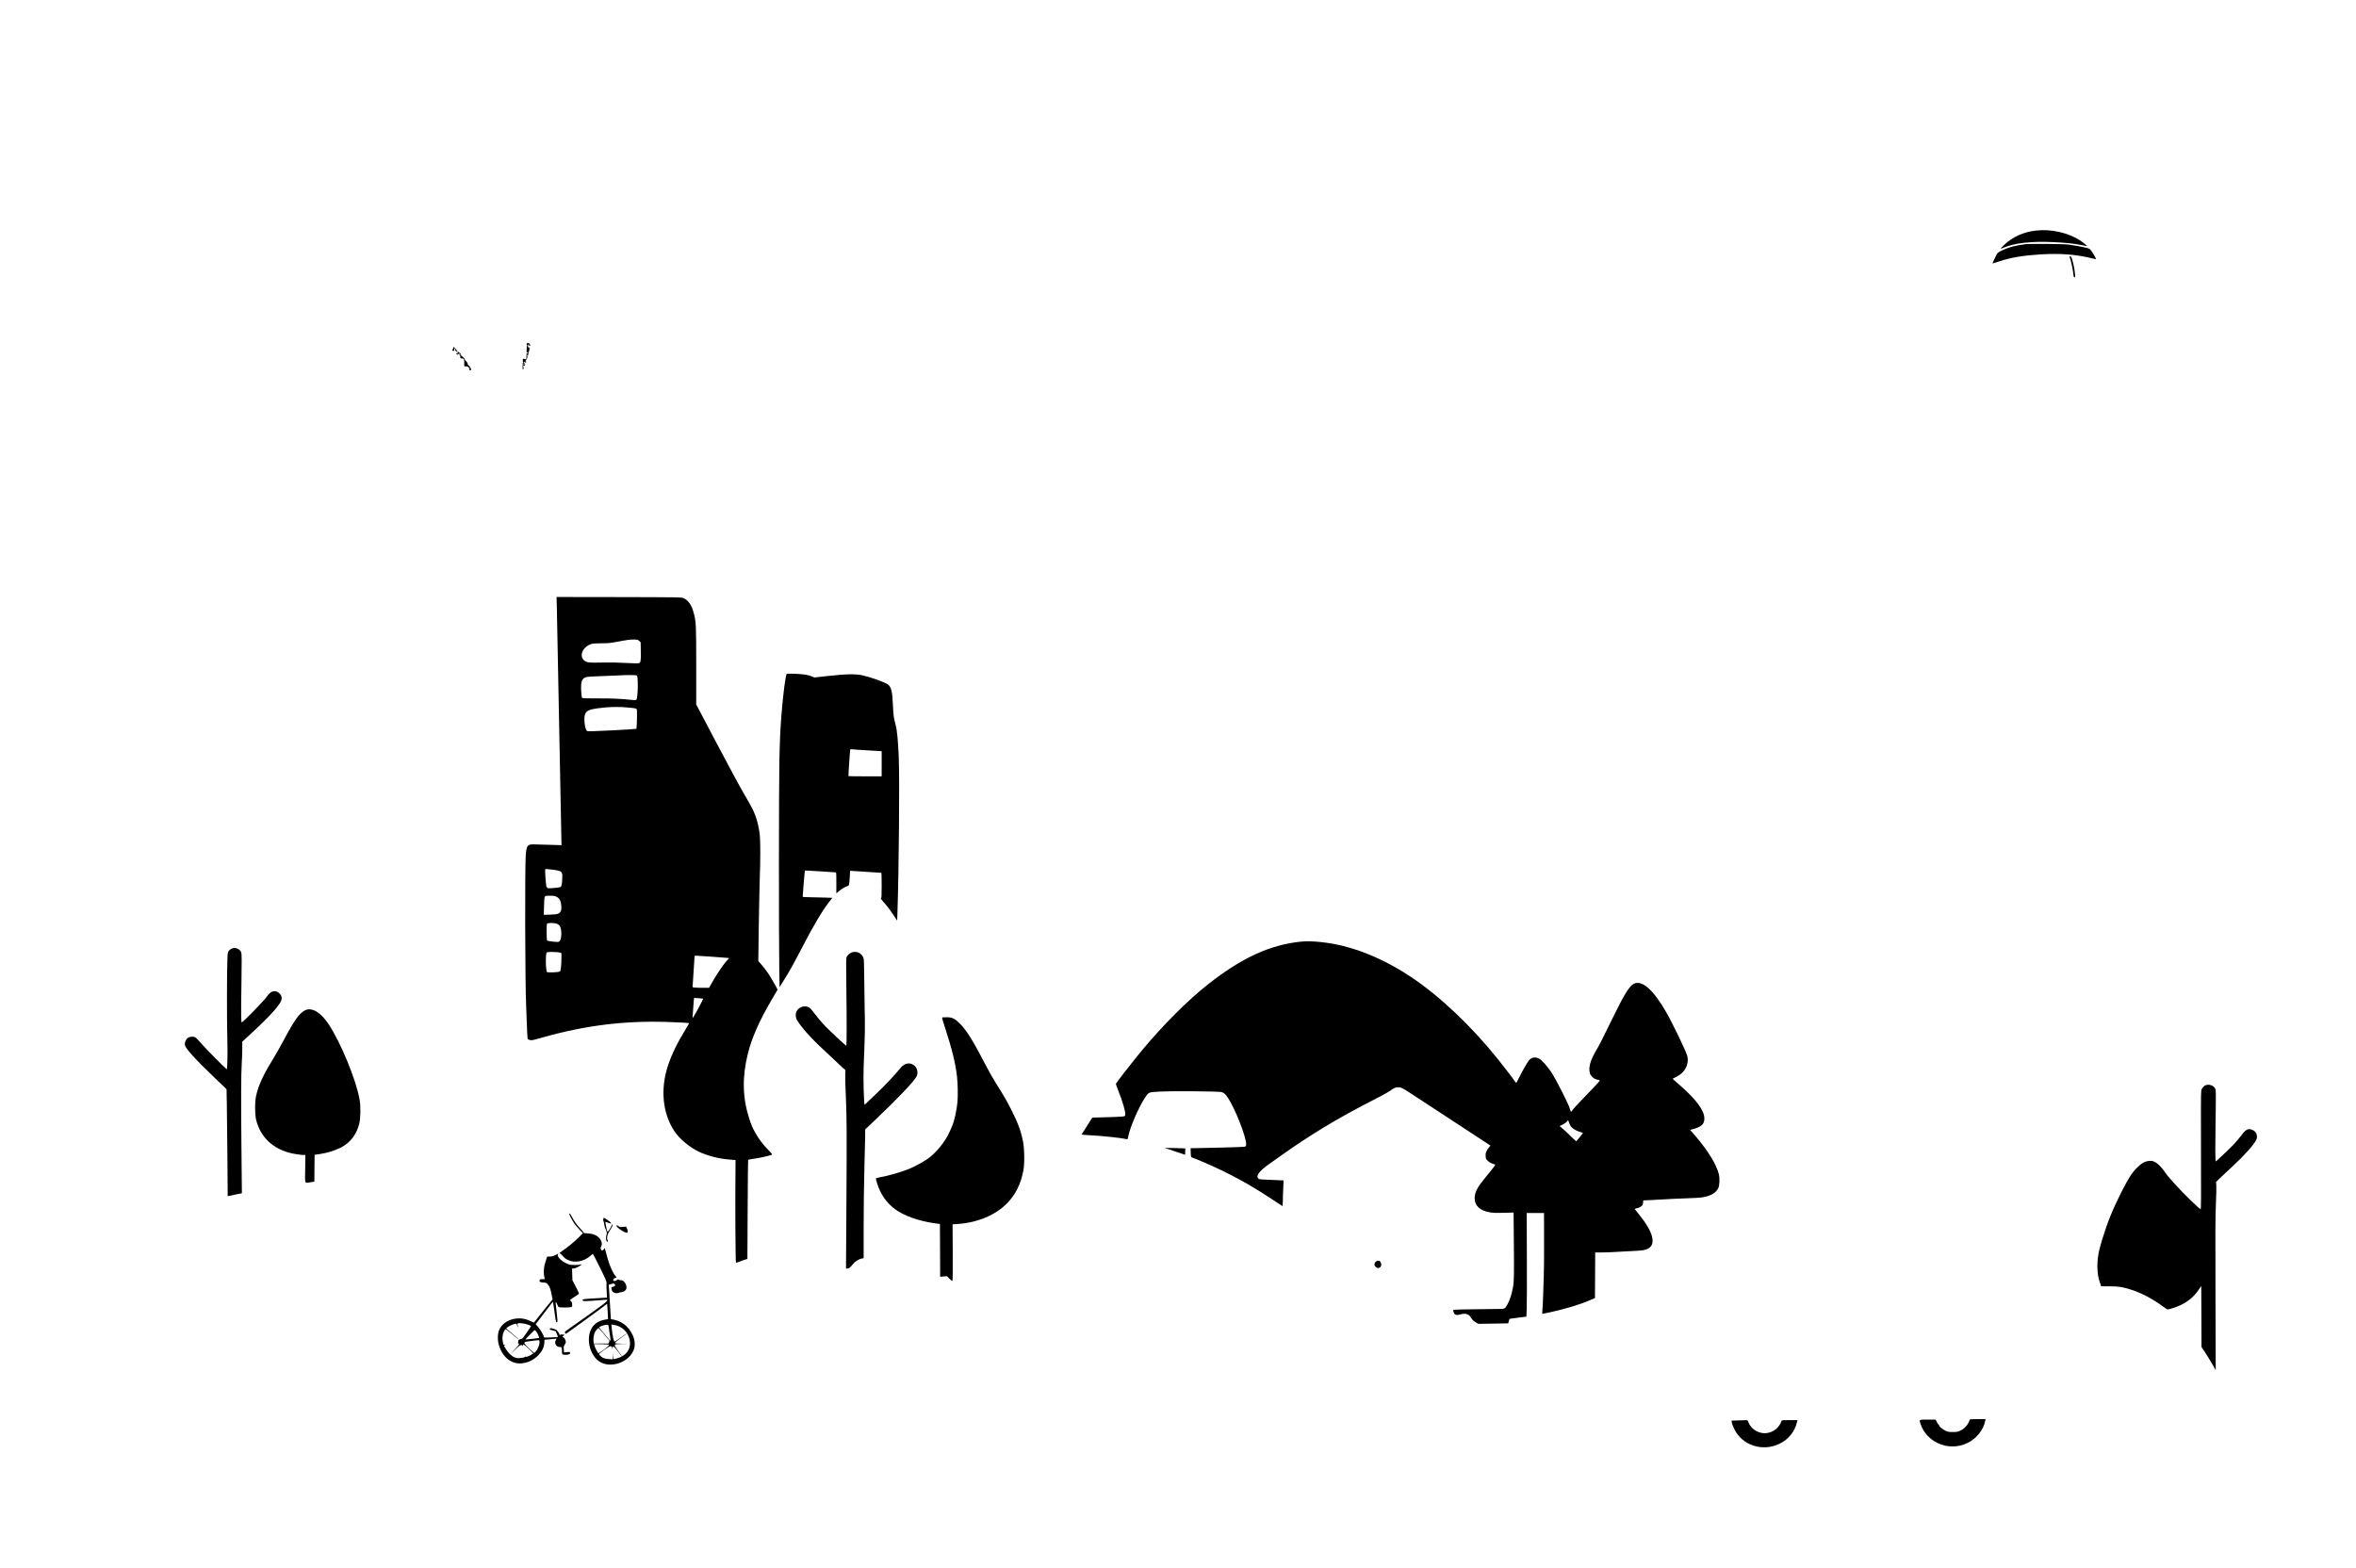 <?xml version="1.0" standalone="no"?>
<!DOCTYPE svg PUBLIC "-//W3C//DTD SVG 20010904//EN"
 "http://www.w3.org/TR/2001/REC-SVG-20010904/DTD/svg10.dtd">
<svg version="1.0" xmlns="http://www.w3.org/2000/svg"
 width="4834pt" height="3218pt" viewBox="0 0 4834 3218"
 preserveAspectRatio="xMidYMid meet">
<g transform="translate(0,3218) scale(0.1,-0.1)"
fill="#000000" stroke="none">
<path d="M41776 27449 c-263 -30 -477 -127 -657 -296 -38 -36 -69 -69 -69 -74
0 -4 24 3 53 16 222 98 573 138 1024 117 270 -13 421 -29 587 -62 54 -11 101
-20 104 -20 16 0 -54 59 -128 109 -245 164 -603 246 -914 210z"/>
<path d="M41560 27169 c-204 -25 -340 -60 -476 -124 -71 -33 -95 -50 -113 -78
-22 -36 -92 -190 -88 -194 2 -1 61 18 132 42 238 80 495 123 852 145 401 24
714 1 1032 -75 57 -14 106 -24 108 -22 5 6 -59 117 -98 170 -32 43 -38 47
-119 66 -97 23 -227 46 -350 62 -111 14 -783 20 -880 8z"/>
<path d="M42465 26903 c22 -52 65 -243 72 -319 7 -75 11 -89 27 -92 17 -4 18
1 11 65 -9 95 -31 205 -56 291 -18 58 -26 72 -42 72 -14 0 -17 -4 -12 -17z"/>
<path d="M10809 25138 c-6 -22 -5 -37 3 -32 7 4 7 -2 2 -17 -4 -13 -8 -50 -9
-81 -2 -48 1 -59 17 -64 10 -3 16 -10 12 -15 -4 -6 -11 -6 -19 1 -11 9 -13 1
-13 -42 0 -29 -1 -57 -2 -63 -1 -5 -2 -14 -1 -18 1 -5 -4 -5 -11 0 -23 13 -58
14 -60 1 0 -7 -2 -20 -2 -28 -1 -8 4 -26 12 -40 12 -22 12 -23 0 -8 -13 15
-14 7 -15 -65 0 -70 1 -78 13 -62 7 10 11 22 8 26 -3 5 -7 18 -9 28 -3 15 1
19 15 16 13 -2 19 4 23 21 4 23 3 23 -13 9 -9 -8 -21 -15 -26 -15 -5 0 -4 4 1
8 15 11 42 47 29 39 -6 -3 -11 0 -11 8 0 8 3 13 5 10 3 -3 12 1 21 8 14 10 14
10 3 -5 -8 -9 -9 -19 -4 -22 15 -9 24 25 10 41 -9 11 -9 13 1 11 15 -4 43 79
30 88 -5 3 -9 13 -8 22 0 14 2 13 9 -3 7 -19 8 -19 15 -2 4 10 8 31 9 47 0 17
4 30 9 30 5 0 7 8 5 18 -1 9 1 23 6 30 9 15 -12 45 -25 36 -5 -3 -8 8 -7 25 1
17 8 33 15 35 7 3 10 -1 7 -8 -3 -8 0 -17 6 -21 18 -11 24 3 12 30 -8 17 -20
25 -37 25 -14 0 -25 -1 -26 -2z"/>
<path d="M9304 25051 c3 -4 -1 -17 -9 -27 -20 -27 -18 -44 5 -44 19 0 24 12
22 50 0 11 3 10 14 -4 11 -16 11 -22 1 -35 -8 -10 -9 -13 0 -8 7 4 18 -2 27
-15 9 -12 16 -17 16 -11 0 7 7 10 16 6 15 -5 15 -7 0 -15 -14 -8 -15 -12 -4
-26 11 -14 10 -14 -8 1 -17 14 -21 14 -21 2 0 -8 7 -17 15 -20 17 -6 44 13 36
26 -3 5 2 6 11 2 13 -5 14 -7 3 -14 -11 -7 -10 -11 2 -19 8 -5 15 -24 15 -42
0 -31 2 -33 35 -33 42 0 48 -13 45 -102 -2 -53 0 -62 14 -61 40 3 72 -3 66
-12 -3 -5 -2 -10 2 -10 5 0 18 -7 29 -15 14 -11 15 -14 2 -9 -16 5 -16 2 -9
-35 1 -2 9 3 18 10 11 10 14 10 9 2 -4 -7 -2 -13 3 -13 6 0 11 5 11 10 0 21
-39 85 -59 97 -12 8 -18 19 -15 28 4 8 -7 27 -25 45 -16 17 -31 34 -32 38 -3
20 -35 62 -47 62 -7 0 -10 4 -7 10 3 6 -1 7 -10 4 -11 -5 -14 -2 -8 12 4 11 3
15 -5 10 -6 -3 -13 -2 -17 4 -3 5 0 10 7 10 7 0 -4 16 -25 36 -21 19 -43 32
-49 28 -8 -5 -9 -2 -5 10 4 10 3 15 -3 11 -6 -3 -10 0 -10 8 0 7 -10 23 -23
35 -23 22 -43 30 -33 13z"/>
<path d="M11425 19723 c5 -176 95 -4763 95 -4855 l0 -31 -252 8 c-349 12 -382
12 -410 -3 -47 -25 -60 -65 -71 -211 -19 -263 -13 -2642 8 -3086 2 -49 7 -166
10 -260 7 -227 17 -419 21 -426 1 -3 21 -11 43 -19 37 -12 51 -9 273 54 860
243 1657 343 2535 316 284 -9 463 -20 463 -27 0 -3 -24 -44 -53 -91 -183 -296
-303 -541 -381 -775 -161 -487 -112 -983 133 -1352 102 -153 319 -335 502
-419 184 -85 397 -140 616 -159 l135 -11 -2 -251 c-7 -649 0 -1866 11 -1859 6
3 61 23 122 44 l112 38 5 1015 c3 559 7 1017 10 1019 3 3 59 12 125 22 114 16
300 57 353 77 24 9 23 12 -65 102 -106 108 -192 223 -261 345 -66 117 -87 165
-133 310 -135 424 -143 843 -25 1319 82 330 239 685 495 1118 62 105 113 192
114 195 4 11 -137 257 -196 343 -33 48 -91 124 -129 168 l-69 80 10 747 c7
411 16 856 21 988 13 318 13 731 -1 852 -22 202 -73 380 -155 544 -24 48 -102
185 -172 305 -71 120 -320 580 -553 1023 l-424 805 0 795 c0 848 -2 885 -50
1078 -40 157 -110 262 -204 306 -46 21 -47 21 -1329 24 l-1283 2 6 -207z
m1692 -696 l28 -27 3 -183 c4 -195 -2 -232 -41 -246 -13 -5 -120 -3 -262 5
-161 10 -322 13 -490 9 -277 -7 -322 -1 -377 51 -100 97 -14 278 158 330 32 9
97 14 205 14 128 0 184 5 296 26 242 46 296 53 375 51 70 -2 80 -5 105 -30z
m-49 -710 c30 -36 21 -463 -11 -494 -12 -12 -30 -13 -108 -4 -195 22 -404 32
-692 30 -211 -1 -301 2 -311 10 -10 8 -16 50 -21 135 -12 204 15 272 115 295
25 5 146 13 270 16 124 4 279 10 345 14 217 13 401 12 413 -2z m-138 -659 c58
-5 113 -15 124 -20 17 -9 18 -23 15 -208 -2 -109 -7 -201 -11 -205 -3 -4 -230
-18 -503 -32 -467 -23 -497 -24 -515 -8 -42 38 -66 267 -36 338 31 74 87 100
258 123 252 33 432 36 668 12z m-1595 -3323 c39 -3 94 -13 122 -21 77 -21 88
-47 78 -182 -7 -116 -15 -146 -41 -156 -28 -11 -224 -28 -249 -22 -12 3 -27
18 -34 33 -11 29 -32 342 -24 356 3 5 21 6 42 3 20 -3 68 -8 106 -11z m85
-557 c60 -31 88 -83 96 -179 5 -55 3 -83 -9 -111 -25 -59 -60 -71 -216 -76
l-133 -4 4 173 c2 115 8 182 16 197 12 20 20 22 105 22 76 0 101 -4 137 -22z
m16 -557 c51 -23 71 -64 80 -157 8 -83 -9 -175 -36 -199 -18 -16 -29 -17 -132
-7 -61 7 -117 17 -122 22 -12 12 -15 313 -3 343 9 25 155 24 213 -2z m57 -589
l27 -12 -1 -102 c0 -133 -13 -256 -28 -271 -19 -19 -252 -29 -270 -12 -17 17
-28 235 -17 338 7 64 8 66 39 70 55 8 221 1 250 -11z m3092 -82 c171 -11 325
-23 343 -26 l33 -5 -55 -60 c-65 -70 -196 -264 -291 -431 l-67 -118 -131 0
c-73 0 -149 3 -170 6 l-37 7 5 76 c19 273 35 516 35 541 0 17 5 30 13 30 6 0
152 -9 322 -20z m-158 -864 c5 -5 -142 -282 -187 -353 l-31 -48 5 70 c3 39 8
113 11 165 3 52 8 115 11 139 l6 44 90 -6 c50 -3 92 -8 95 -11z"/>
<path d="M16142 18352 c-22 -15 -76 -425 -106 -812 -26 -319 -35 -532 -45
-975 -11 -471 -12 -3698 -2 -4270 l6 -370 106 170 c106 170 182 307 339 610
251 485 440 802 586 986 l52 66 -186 6 c-103 4 -240 7 -304 7 -88 0 -118 3
-118 13 0 40 40 531 44 534 2 2 138 -5 303 -16 165 -12 309 -21 321 -21 22 0
22 -1 22 -215 l0 -215 62 50 c59 47 107 76 169 99 31 11 35 27 45 194 l6 117
27 0 c14 0 157 -9 316 -20 160 -11 293 -20 298 -20 4 0 7 -117 7 -260 0 -231
-2 -260 -16 -260 -10 0 7 -26 48 -72 94 -107 127 -151 211 -276 l75 -112 6
172 c30 896 45 2710 27 3173 -14 339 -34 558 -63 664 -41 153 -48 200 -57 416
-13 280 -32 361 -100 418 -51 42 -343 148 -517 188 -149 33 -344 30 -707 -11
l-288 -32 -51 22 c-27 12 -82 28 -122 35 -90 17 -376 30 -394 17z m1651 -1569
l297 -17 0 -258 0 -258 -338 0 c-186 0 -341 2 -343 4 -5 5 30 523 36 544 3 7
14 11 27 8 13 -3 157 -13 321 -23z"/>
<path d="M26705 12859 c-642 -63 -1224 -329 -1920 -878 -415 -327 -917 -829
-1360 -1361 -160 -193 -497 -624 -528 -676 -3 -6 16 -66 43 -133 97 -238 160
-460 147 -513 -6 -23 -13 -26 -79 -31 -40 -4 -191 -10 -334 -13 l-262 -7 -108
-170 c-60 -94 -110 -174 -112 -177 -1 -4 66 -10 150 -14 253 -11 666 -55 773
-82 20 -5 23 0 34 56 38 192 215 602 343 794 79 118 68 114 313 127 237 13
1183 6 1253 -9 50 -11 80 -36 132 -112 151 -221 389 -832 378 -967 -3 -35 -5
-38 -43 -45 -35 -6 -820 -27 -1023 -28 l-73 0 2 -82 c3 -101 4 -105 36 -113
14 -3 119 -46 232 -94 503 -216 939 -452 1401 -760 113 -75 208 -137 213 -139
4 -2 7 47 8 110 0 62 4 181 9 263 4 83 7 151 6 153 -2 1 -114 6 -249 11 -217
7 -250 10 -267 26 -59 54 14 154 217 297 57 40 162 115 234 166 612 436 1186
782 1881 1137 175 89 341 180 370 202 76 57 111 73 163 73 62 0 86 -12 270
-132 88 -58 410 -268 715 -468 305 -200 635 -416 733 -480 l178 -117 -32 -39
c-57 -71 -72 -111 -67 -178 4 -56 7 -62 50 -101 39 -35 66 -48 146 -71 8 -2
-27 -53 -90 -130 -57 -70 -129 -159 -161 -198 -118 -146 -169 -252 -170 -356
-3 -158 105 -261 311 -297 68 -12 132 -14 287 -10 l200 6 4 -397 c9 -897 7
-1006 -16 -1137 -27 -146 -63 -259 -110 -344 -59 -106 -47 -101 -245 -101 -95
0 -332 -3 -526 -7 -351 -6 -352 -6 -346 -27 25 -91 50 -103 153 -76 75 19 118
16 162 -13 24 -16 29 -22 72 -87 12 -19 47 -48 77 -65 l55 -30 305 5 304 5 14
46 15 47 172 23 173 22 7 151 c4 83 5 562 3 1064 l-3 912 178 0 177 0 1 -412
c1 -566 0 -711 -6 -873 -3 -77 -7 -221 -10 -320 -5 -184 -13 -333 -20 -417 -2
-27 -2 -48 0 -48 3 0 69 14 148 30 296 63 623 161 822 247 l110 48 3 468 2
467 133 0 c72 0 204 5 292 11 88 5 248 14 355 19 199 9 248 17 310 52 166 92
94 352 -195 703 -44 53 -81 100 -83 105 -2 4 14 11 35 15 52 9 110 41 124 67
6 12 12 38 13 59 l1 37 160 7 c88 3 219 11 290 16 72 5 258 14 415 19 157 5
310 14 341 19 177 30 280 88 332 186 29 55 36 206 13 294 -52 204 -221 478
-484 786 l-103 120 33 9 c198 51 258 104 258 226 0 160 -160 380 -484 665 -44
39 -99 88 -124 109 l-44 40 77 39 c178 89 265 255 225 428 -20 86 -301 670
-432 898 -267 464 -495 665 -664 585 -83 -40 -188 -202 -376 -584 -288 -586
-330 -670 -384 -760 -134 -224 -177 -375 -142 -494 17 -57 73 -109 134 -125
27 -7 57 -15 67 -18 13 -3 -44 -68 -237 -266 -246 -254 -303 -316 -337 -367
-16 -24 -16 -23 -38 48 -32 108 -286 607 -382 752 -88 133 -200 255 -261 283
-74 35 -153 17 -200 -45 -39 -52 -124 -200 -190 -332 -33 -66 -63 -123 -65
-126 -3 -3 -13 6 -22 19 -41 63 -218 294 -356 466 -549 685 -1197 1298 -1790
1692 -450 300 -938 522 -1390 633 -296 73 -646 110 -850 89z m5522 -3788 c35
-47 102 -89 176 -113 39 -12 74 -23 76 -25 2 -1 -27 -39 -64 -85 -38 -46 -70
-85 -72 -87 -2 -3 -54 45 -116 105 -61 61 -138 132 -170 159 l-58 48 60 29
c33 15 72 43 88 61 l28 33 17 -49 c9 -27 25 -61 35 -76z"/>
<path d="M4755 12716 c-17 -7 -43 -27 -57 -44 -24 -29 -26 -39 -32 -174 -11
-227 -12 -1262 -2 -1618 5 -179 6 -396 1 -482 l-7 -158 -22 15 c-45 32 -413
405 -503 510 -52 61 -109 118 -126 128 -41 24 -113 18 -155 -12 -39 -27 -67
-97 -58 -146 13 -70 230 -309 613 -674 l241 -231 6 -302 c3 -167 9 -661 12
-1098 l6 -796 145 31 146 30 -9 915 c-10 1018 -8 1506 6 1745 6 88 10 225 11
305 l0 145 147 135 c464 429 662 654 662 754 0 73 -71 146 -143 146 -66 0
-101 -25 -168 -118 -57 -81 -488 -522 -509 -522 -14 0 -16 203 -6 813 7 439 6
587 -3 617 -22 76 -123 120 -196 86z"/>
<path d="M17470 12634 c-43 -19 -77 -50 -97 -89 -14 -26 -15 -103 -7 -700 8
-606 7 -1114 -2 -1124 -5 -6 -331 298 -434 405 -89 93 -155 172 -257 307 -50
67 -79 87 -132 94 -84 11 -160 -27 -198 -101 -25 -48 -21 -126 10 -178 83
-142 291 -376 533 -598 98 -91 238 -222 311 -292 72 -71 136 -128 142 -128 7
0 8 -31 4 -92 -3 -51 2 -248 11 -438 20 -428 22 -753 12 -2312 l-8 -1238 29 0
c33 0 55 18 116 93 43 53 122 103 179 112 l38 7 0 656 c0 362 7 891 15 1177 8
286 15 585 16 665 l1 145 190 180 c458 433 808 800 863 905 36 68 19 165 -37
217 -87 81 -203 66 -288 -38 -121 -148 -291 -328 -499 -530 -127 -123 -235
-225 -239 -227 -17 -5 -32 534 -22 778 29 721 30 773 20 1245 -5 264 -10 584
-10 710 0 131 -5 246 -11 268 -29 106 -149 164 -249 121z"/>
<path d="M6264 11451 c-118 -55 -224 -202 -447 -623 -68 -128 -173 -312 -232
-408 -182 -292 -286 -521 -331 -730 -28 -127 -25 -395 5 -505 103 -381 396
-626 823 -689 58 -9 123 -16 144 -16 l39 0 -3 -285 c-4 -328 -19 -293 112
-274 l76 11 2 276 3 276 95 13 c156 22 330 76 450 139 191 100 316 265 372
489 28 117 31 360 4 503 -75 410 -385 1159 -634 1537 -158 240 -342 350 -478
286z"/>
<path d="M19344 11304 c-21 -5 -19 -11 43 -202 146 -449 217 -736 248 -1007
17 -146 22 -412 10 -531 -16 -169 -65 -390 -105 -479 -10 -22 -30 -69 -45
-105 -92 -221 -295 -470 -482 -593 -105 -68 -265 -154 -361 -193 -170 -68
-426 -142 -609 -174 -46 -8 -73 -18 -73 -26 0 -7 12 -50 26 -96 71 -225 190
-397 368 -530 177 -132 479 -241 797 -287 l124 -17 3 -542 2 -541 70 6 70 6
51 -53 c33 -34 54 -49 60 -43 7 7 9 217 7 585 l-3 575 103 7 c412 27 786 185
1023 433 169 177 272 386 325 658 28 140 25 433 -4 590 -43 226 -109 404 -251
680 -100 193 -130 246 -308 530 -55 88 -137 232 -183 320 -288 556 -415 762
-560 905 -96 96 -150 123 -250 126 -41 1 -84 0 -96 -2z"/>
<path d="M45230 9898 c-18 -13 -42 -40 -53 -61 -19 -38 -20 -59 -18 -910 4
-1395 3 -1549 -7 -1559 -11 -11 -393 360 -507 493 -44 52 -100 114 -124 139
-25 25 -67 78 -94 118 -73 108 -150 187 -213 218 -47 23 -64 26 -117 22 -89
-7 -156 -45 -253 -142 -106 -107 -172 -211 -319 -500 -177 -352 -276 -595
-390 -961 -81 -262 -107 -419 -100 -605 5 -121 16 -185 51 -290 l26 -75 171 0
c191 0 266 -12 447 -70 213 -68 446 -192 653 -347 43 -32 84 -58 91 -58 35 0
199 55 275 93 157 76 274 178 370 321 l46 69 3 -626 2 -627 74 -112 c41 -62
106 -169 146 -238 l72 -125 -5 1560 c-4 1258 -3 1619 9 1865 8 168 11 335 8
371 l-6 66 93 90 c52 49 166 156 254 237 238 220 443 451 481 543 31 73 0 159
-70 192 -92 45 -141 24 -237 -105 -89 -119 -200 -237 -384 -407 l-139 -129 -9
28 c-4 16 -5 299 0 629 11 817 11 804 -9 842 -39 71 -150 97 -218 51z"/>
<path d="M24105 8555 l210 -70 3 64 c2 35 2 65 0 66 -2 2 -97 5 -213 7 l-210
3 210 -70z"/>
<path d="M11680 7270 c0 -18 60 -131 103 -195 22 -33 72 -91 109 -129 l69 -69
-78 -79 c-89 -91 -242 -218 -346 -286 -56 -38 -66 -48 -50 -52 11 -3 33 -21
49 -40 43 -52 64 -69 122 -96 135 -65 323 -30 454 85 25 23 49 41 53 41 3 0
69 -127 145 -282 119 -241 139 -288 135 -318 -3 -19 -2 -94 2 -166 l8 -131
-205 -12 c-307 -18 -311 -19 -291 -50 8 -12 38 -12 197 -2 104 6 215 14 247
18 111 11 87 -12 -270 -268 -181 -128 -375 -267 -433 -307 -58 -41 -106 -75
-108 -77 -2 -1 0 -14 3 -28 7 -26 8 -25 113 52 59 42 172 124 252 181 80 57
225 163 322 235 l176 132 6 -91 c3 -50 7 -121 9 -157 l3 -67 -68 -12 c-135
-24 -234 -95 -284 -204 -99 -216 -13 -533 177 -656 216 -140 577 -28 690 214
73 155 20 353 -134 509 -68 68 -164 118 -260 137 l-63 12 -18 296 c-9 163 -19
322 -22 352 l-6 55 54 17 c52 16 53 16 70 -5 16 -21 16 -23 0 -35 -9 -7 -29
-16 -44 -19 -24 -5 -26 -8 -21 -42 3 -20 12 -44 21 -53 23 -27 78 -42 110 -30
15 6 45 13 67 17 59 10 92 31 104 66 15 43 -1 99 -40 144 -25 28 -38 35 -68
35 -20 0 -42 5 -49 12 -9 9 -16 8 -29 -4 -28 -24 -64 -32 -74 -17 -16 26 -9
39 28 54 l36 15 -25 28 c-30 31 -75 118 -117 224 -25 64 -46 133 -91 306 l-11
43 -20 -25 c-26 -34 -47 -33 -60 1 -8 22 -7 34 5 55 20 32 20 68 2 112 -36 86
-128 145 -240 153 -85 6 -129 13 -122 20 3 4 -25 38 -62 77 -76 79 -133 159
-181 254 -28 56 -51 79 -51 52z m821 -2400 c9 -69 20 -142 24 -162 9 -46 -3
-49 -34 -7 -13 17 -64 78 -113 136 -49 57 -88 106 -86 107 28 25 126 56 168
53 24 -2 25 -6 41 -127z m184 99 c134 -50 230 -183 241 -333 11 -158 -92 -284
-273 -331 -31 -8 -61 -15 -65 -15 -4 0 -9 30 -10 68 l-2 67 -3 -69 -4 -69 -77
5 c-46 3 -91 12 -112 22 -41 21 -90 65 -89 80 0 6 49 46 109 89 89 63 114 76
135 71 20 -5 25 -13 27 -38 l1 -31 4 33 c3 19 10 32 19 32 11 0 71 -69 158
-185 9 -11 16 -17 16 -14 0 4 -34 51 -75 105 -41 54 -73 105 -70 112 3 8 5 18
5 23 0 5 57 10 128 11 l127 2 -127 3 c-103 3 -128 6 -128 18 0 8 54 53 120
101 66 47 120 88 120 91 0 5 -21 -9 -152 -104 -48 -35 -92 -63 -98 -63 -17 0
-44 127 -58 268 l-8 84 45 -7 c25 -4 68 -15 96 -26z m-300 -156 c54 -65 104
-125 112 -134 10 -12 10 -21 0 -42 l-12 -27 -151 0 -151 0 -6 48 c-6 58 6 139
28 184 18 34 64 88 75 88 4 0 51 -53 105 -117z m110 -235 c0 -19 -202 -171
-219 -165 -12 4 -72 122 -81 160 l-7 28 153 -3 c139 -3 154 -5 154 -20z"/>
<path d="M12378 7160 c-3 -16 -2 -30 2 -30 3 0 12 -33 18 -74 7 -40 16 -77 20
-80 4 -4 14 -28 23 -54 13 -40 14 -51 1 -86 -16 -48 -8 -124 14 -133 23 -9 25
1 9 34 -22 45 -4 116 51 200 44 67 62 109 51 120 -3 3 -13 -11 -21 -31 -8 -20
-29 -57 -47 -83 -28 -41 -33 -44 -40 -27 -12 34 -41 185 -36 191 3 2 28 -6 56
-18 29 -12 55 -18 59 -14 13 13 -121 115 -151 115 -3 0 -7 -13 -9 -30z"/>
<path d="M12650 7025 c0 -33 183 -154 215 -141 20 7 19 47 -2 91 l-17 35 -63
-6 c-56 -6 -68 -4 -93 15 -35 25 -40 26 -40 6z"/>
<path d="M11398 6428 c-44 -24 -71 -31 -115 -32 l-58 -1 -18 -60 c-10 -33 -23
-75 -28 -93 -28 -90 -29 -227 -2 -297 5 -15 -1 -16 -42 -13 -37 2 -50 -1 -59
-14 -21 -34 4 -53 75 -56 62 -4 65 -5 95 -46 37 -50 47 -79 73 -205 l20 -93
-88 -107 c-48 -58 -134 -166 -190 -238 -57 -73 -105 -133 -108 -133 -3 0 -37
16 -77 35 -240 119 -553 24 -637 -193 -32 -82 -32 -211 0 -312 74 -242 256
-385 463 -366 134 12 257 74 352 176 71 77 108 155 114 242 l5 67 76 6 c42 3
98 8 125 12 l50 5 -17 -25 c-45 -69 12 -159 92 -147 21 3 31 -20 31 -77 0 -80
3 -83 74 -83 69 0 103 16 93 45 -6 14 -15 16 -66 10 l-58 -7 -5 63 c-4 54 -1
68 19 97 13 19 23 43 23 54 0 24 -27 88 -37 88 -4 0 -15 5 -23 10 -13 9 -11
13 10 29 l24 19 -37 7 c-24 5 -42 3 -52 -5 -12 -10 -15 -9 -15 5 0 9 -10 30
-22 45 -13 15 -27 35 -33 43 -10 17 -121 50 -136 41 -24 -14 -4 -32 52 -45
l61 -14 24 -59 c13 -33 23 -60 21 -61 -1 -1 -66 -5 -144 -9 -118 -5 -143 -4
-143 8 0 29 -72 154 -119 207 l-50 56 42 55 c23 30 102 134 176 232 74 97 135
175 137 174 1 -2 15 -89 29 -193 30 -221 34 -238 54 -225 13 7 13 29 -3 162
-28 239 -29 248 -19 248 5 0 17 -22 27 -49 12 -33 24 -51 39 -55 29 -8 182 -7
230 0 36 7 37 7 37 52 0 34 -6 52 -22 70 l-23 24 30 24 c17 14 58 42 93 62 34
20 62 42 62 49 0 7 -30 72 -67 143 l-68 130 -4 120 -3 120 29 0 c32 0 113 38
153 71 20 17 21 20 5 14 -41 -14 -184 -18 -232 -6 -138 35 -285 165 -243 216
16 19 16 19 -52 -17z m-625 -1413 c37 -8 80 -22 96 -31 l28 -16 -90 -134 c-58
-87 -94 -131 -102 -127 -8 2 -28 -4 -45 -14 -24 -13 -30 -24 -27 -40 2 -13 -1
-23 -7 -23 -6 0 0 -7 12 -16 23 -16 23 -16 -75 -122 l-97 -107 100 98 c77 75
106 97 127 97 19 0 27 -5 28 -17 1 -13 3 -11 7 5 4 13 10 24 14 25 9 3 198
-172 198 -184 0 -10 -90 -58 -132 -70 -19 -5 -28 -4 -28 4 0 6 -6 3 -12 -6 -9
-12 -35 -19 -88 -23 -64 -6 -83 -3 -126 15 -61 26 -130 94 -179 176 l-36 60
23 7 c22 6 22 6 -3 7 -23 1 -28 7 -38 45 -19 76 -14 165 13 222 13 28 29 55
35 59 7 4 61 -35 128 -92 123 -103 153 -127 153 -120 0 3 -105 93 -240 206
l-25 21 34 30 c37 31 152 75 175 67 7 -3 17 -22 20 -42 4 -20 10 -35 12 -32 3
3 1 21 -4 41 -7 25 -7 36 1 40 23 9 83 5 150 -9z m239 -171 c28 -41 55 -111
46 -119 -4 -4 -269 -34 -275 -31 -7 4 182 196 191 193 6 -2 23 -21 38 -43z
m58 -212 c0 -55 -43 -153 -84 -191 l-25 -24 -33 28 c-90 75 -168 156 -168 175
0 24 12 27 156 45 167 20 154 23 154 -33z"/>
<path d="M28225 6285 c-14 -13 -25 -36 -25 -50 0 -32 41 -75 72 -75 41 0 68
27 68 68 0 78 -64 109 -115 57z"/>
<path d="M40413 3043 c-32 -98 -100 -176 -191 -219 -50 -25 -69 -28 -152 -29
-82 0 -103 4 -151 26 -66 31 -142 96 -135 115 3 8 0 13 -6 11 -6 -1 -23 22
-37 51 l-25 52 -163 0 c-189 0 -181 7 -139 -112 54 -153 177 -288 331 -364
106 -52 198 -74 315 -74 118 0 209 22 315 74 183 90 323 268 358 454 l7 32
-161 0 c-143 0 -160 -2 -166 -17z"/>
<path d="M35651 3033 l-123 -4 6 -42 c3 -23 27 -84 52 -135 163 -334 582 -467
930 -296 186 91 313 253 358 457 l6 27 -160 0 c-144 0 -161 -2 -167 -17 -61
-184 -257 -290 -439 -239 -114 33 -201 110 -240 212 -16 43 -18 44 -58 42 -22
-1 -97 -4 -165 -5z"/>
</g>
</svg>
